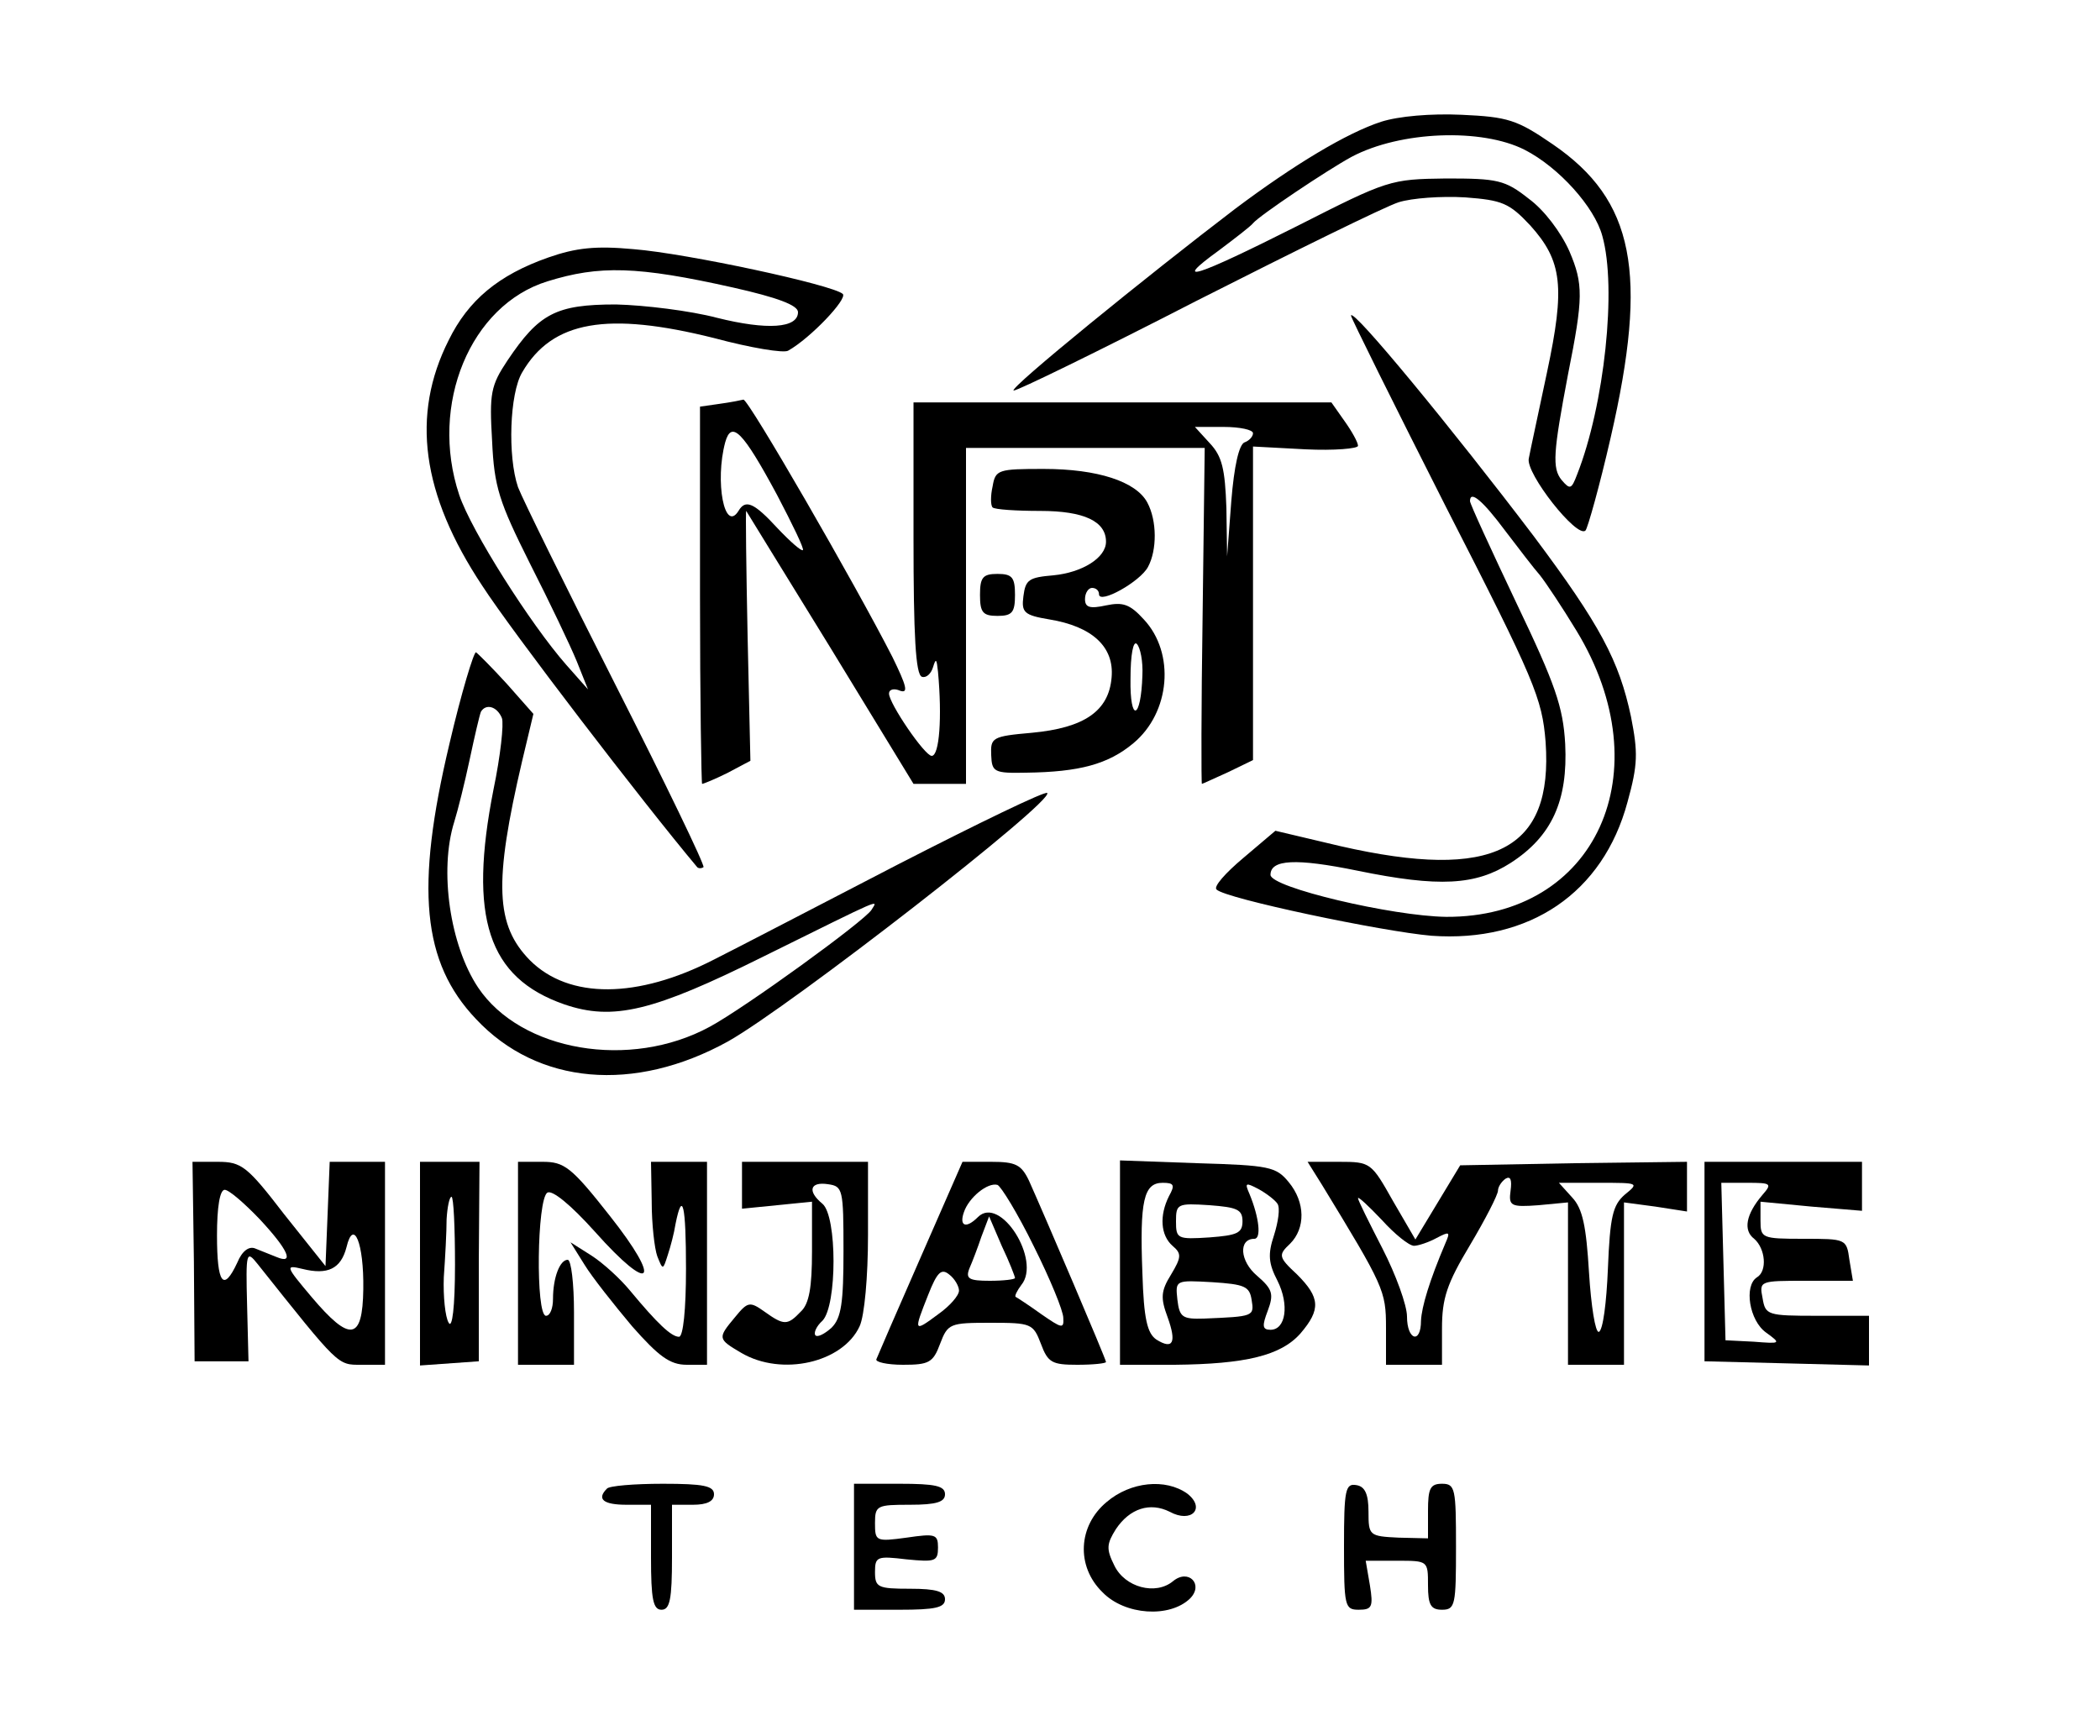 <?xml version="1.0" standalone="no"?>
<!DOCTYPE svg PUBLIC "-//W3C//DTD SVG 20010904//EN"
 "http://www.w3.org/TR/2001/REC-SVG-20010904/DTD/svg10.dtd">
<svg version="1.0" xmlns="http://www.w3.org/2000/svg"
 width="300pt" height="248pt" viewBox="0 0 300 248"
 preserveAspectRatio="xMidYMid meet">
<g transform="translate(0,248) scale(0.1,-0.1)"
fill="#000000" stroke="none">
<path d="M1973 2306 c-49 -16 -124 -61 -208 -124 -126 -96 -324 -257 -317
-260 4 -1 121 56 261 128 140 71 270 135 289 141 19 6 61 9 95 7 53 -4 63 -8
93 -40 46 -51 50 -88 24 -210 -12 -57 -24 -112 -26 -123 -5 -21 69 -115 81
-103 3 3 20 63 36 133 54 235 34 339 -83 419 -51 35 -64 39 -130 42 -44 2 -90
-2 -115 -10z m205 -40 c49 -25 100 -82 111 -123 21 -74 3 -242 -36 -341 -8
-21 -10 -22 -22 -8 -14 17 -12 40 9 151 22 110 22 129 2 176 -12 27 -36 59
-58 75 -34 27 -45 29 -118 29 -80 -1 -83 -2 -213 -68 -145 -73 -181 -85 -112
-35 24 18 46 35 49 39 9 11 106 76 141 95 70 37 186 41 247 10z"/>
<path d="M783 2112 c-71 -25 -114 -61 -142 -118 -54 -107 -39 -220 48 -351 42
-65 229 -309 307 -402 2 -2 6 -2 9 0 2 3 -54 119 -125 259 -71 140 -134 268
-140 284 -15 44 -12 134 6 164 43 74 122 87 274 49 52 -14 100 -22 106 -18 32
18 85 74 78 81 -14 13 -223 58 -299 64 -54 5 -82 2 -122 -12z m265 -43 c62
-14 92 -25 92 -35 0 -23 -44 -26 -116 -8 -38 10 -103 18 -144 19 -86 0 -110
-13 -155 -80 -24 -36 -26 -47 -22 -115 3 -66 10 -87 54 -175 28 -55 58 -118
67 -140 l16 -40 -31 35 c-51 58 -136 192 -153 243 -43 129 16 271 126 305 74
23 128 22 266 -9z"/>
<path d="M1930 2029 c0 -3 61 -126 136 -274 127 -248 137 -273 142 -335 11
-155 -74 -199 -293 -149 l-93 22 -46 -39 c-25 -21 -43 -41 -38 -45 13 -13 237
-60 307 -66 140 -10 245 61 280 191 15 54 15 71 5 122 -17 80 -44 131 -139
258 -116 153 -260 328 -261 315z m220 -307 c19 -25 42 -55 50 -64 8 -10 32
-46 52 -79 123 -202 28 -410 -186 -409 -77 1 -251 42 -251 60 0 22 36 24 124
6 117 -24 169 -21 219 11 59 38 82 89 78 170 -3 53 -14 85 -70 202 -36 76 -66
141 -66 145 0 16 18 1 50 -42z"/>
<path d="M1028 1903 l-28 -4 0 -270 c0 -148 2 -269 3 -269 2 0 19 7 37 16 l32
17 -4 178 c-2 99 -3 179 -2 179 0 0 54 -88 120 -195 l119 -195 38 0 37 0 0
240 0 240 171 0 170 0 -3 -240 c-2 -132 -2 -240 -1 -240 1 0 18 8 38 17 l35
17 0 224 0 224 75 -4 c41 -2 75 1 75 5 0 5 -9 21 -19 35 l-19 27 -298 0 -299
0 0 -194 c0 -139 3 -195 12 -198 6 -2 13 4 16 14 4 13 5 12 7 -7 6 -65 2 -120
-9 -120 -10 0 -61 75 -61 89 0 6 7 8 16 4 12 -4 9 7 -11 48 -53 104 -206 369
-213 368 -4 -1 -19 -4 -34 -6z m82 -130 c22 -42 39 -77 37 -79 -2 -2 -18 12
-36 31 -34 37 -46 42 -56 25 -20 -32 -34 42 -19 98 9 32 25 16 74 -75z m680
88 c0 -5 -6 -11 -12 -13 -8 -3 -15 -34 -19 -84 l-6 -79 -1 69 c-2 56 -6 74
-24 93 l-21 23 41 0 c23 0 42 -4 42 -9z"/>
<path d="M1418 1785 c-3 -13 -3 -27 0 -30 3 -3 34 -5 68 -5 63 0 94 -15 94
-44 0 -23 -34 -44 -75 -48 -35 -3 -40 -6 -43 -30 -3 -23 1 -27 37 -33 61 -10
93 -39 89 -83 -4 -48 -39 -72 -114 -79 -57 -5 -59 -7 -58 -32 1 -24 4 -26 50
-25 76 1 117 12 153 42 53 44 60 129 15 177 -20 22 -30 25 -54 20 -23 -5 -30
-3 -30 9 0 9 5 16 10 16 6 0 10 -4 10 -9 0 -15 59 18 70 39 13 24 13 66 -1 92
-16 30 -71 48 -148 48 -65 0 -69 -1 -73 -25z m214 -270 c-2 -64 -18 -68 -17
-5 0 35 4 55 9 50 5 -5 9 -25 8 -45z"/>
<path d="M1400 1630 c0 -25 4 -30 25 -30 21 0 25 5 25 30 0 25 -4 30 -25 30
-21 0 -25 -5 -25 -30z"/>
<path d="M642 1417 c-49 -206 -39 -312 38 -393 88 -94 226 -106 360 -32 89 50
467 344 456 355 -3 3 -98 -43 -213 -102 -114 -59 -233 -121 -263 -136 -109
-56 -207 -57 -263 -1 -49 50 -52 110 -11 285 l16 67 -38 43 c-21 23 -41 43
-44 45 -3 1 -21 -58 -38 -131z m75 37 c3 -8 -2 -54 -12 -102 -36 -183 -8 -269
101 -307 70 -24 127 -10 284 68 176 87 164 82 155 67 -10 -16 -181 -140 -231
-167 -114 -62 -270 -35 -331 56 -40 60 -56 167 -34 237 5 16 15 56 22 89 7 33
14 63 16 68 7 12 23 8 30 -9z"/>
<path d="M277 678 l1 -143 39 0 38 0 -2 80 c-2 77 -1 79 15 59 117 -147 114
-144 148 -144 l34 0 0 145 0 145 -40 0 -39 0 -3 -75 -3 -74 -59 74 c-53 69
-61 75 -95 75 l-36 0 2 -142z m94 60 c41 -44 50 -65 24 -54 -8 3 -22 9 -30 12
-9 4 -19 -3 -26 -20 -20 -43 -29 -30 -29 39 0 40 4 65 11 65 6 0 28 -19 50
-42z m148 -100 c-1 -74 -19 -76 -74 -11 -37 44 -38 46 -13 40 36 -9 55 0 63
31 10 42 25 6 24 -60z"/>
<path d="M600 674 l0 -145 42 3 42 3 0 142 1 143 -42 0 -43 0 0 -146z m50 -1
c0 -61 -4 -92 -9 -83 -5 8 -8 38 -7 65 2 28 4 65 4 83 1 17 4 32 7 32 3 0 5
-44 5 -97z"/>
<path d="M740 675 l0 -145 40 0 40 0 0 75 c0 41 -4 75 -9 75 -11 0 -21 -25
-21 -56 0 -13 -4 -24 -10 -24 -15 0 -13 167 2 176 7 4 33 -17 68 -56 81 -91
97 -73 21 23 -55 70 -65 77 -96 77 l-35 0 0 -145z"/>
<path d="M931 763 c0 -32 4 -67 8 -78 8 -20 8 -20 15 2 4 12 9 31 11 44 10 50
15 27 15 -64 0 -58 -4 -97 -10 -97 -11 0 -31 19 -70 66 -14 17 -38 39 -55 50
l-30 19 20 -32 c11 -18 42 -57 68 -88 38 -43 54 -55 78 -55 l29 0 0 145 0 145
-40 0 -40 0 1 -57z"/>
<path d="M1060 786 l0 -33 50 5 50 5 0 -71 c0 -51 -4 -75 -16 -86 -19 -20 -24
-20 -52 0 -21 15 -24 14 -42 -8 -25 -30 -25 -31 9 -51 58 -34 145 -14 169 38
7 15 12 71 12 130 l0 105 -90 0 -90 0 0 -34z m145 -93 c0 -74 -3 -96 -17 -110
-10 -9 -20 -14 -23 -11 -3 3 1 13 10 21 21 22 21 149 0 167 -22 18 -18 32 8
28 21 -3 22 -7 22 -95z"/>
<path d="M1315 683 c-33 -75 -61 -140 -63 -145 -2 -4 15 -8 38 -8 37 0 43 3
53 30 11 29 14 30 72 30 58 0 61 -1 72 -30 10 -27 16 -30 52 -30 23 0 41 2 41
4 0 4 -88 210 -110 259 -11 23 -19 27 -54 27 l-41 0 -60 -137z m162 16 c23
-46 42 -92 42 -102 1 -16 -2 -15 -31 5 -18 13 -35 24 -37 25 -2 1 2 9 8 17 29
35 -30 129 -62 97 -17 -17 -27 -13 -20 7 7 21 34 43 48 39 5 -2 29 -41 52 -88z
m-27 -45 c0 -2 -16 -4 -36 -4 -30 0 -35 3 -29 18 4 9 12 30 17 45 l11 29 18
-42 c11 -23 19 -44 19 -46z m-80 -18 c0 -7 -13 -22 -30 -34 -35 -26 -35 -25
-14 28 13 33 19 38 30 29 8 -6 14 -17 14 -23z"/>
<path d="M1600 676 l0 -146 78 0 c101 1 152 13 180 45 29 34 28 51 -5 84 -27
25 -27 28 -10 44 22 22 22 59 -2 88 -18 22 -28 24 -130 27 l-111 4 0 -146z
m70 95 c-14 -28 -12 -56 5 -71 13 -11 13 -16 -2 -41 -15 -24 -15 -34 -5 -61
13 -36 8 -47 -16 -32 -13 9 -18 29 -20 95 -4 104 2 129 29 129 16 0 18 -3 9
-19z m155 -11 c4 -6 1 -26 -5 -45 -9 -27 -8 -40 5 -65 17 -34 12 -70 -10 -70
-12 0 -12 6 -4 27 9 24 7 31 -15 50 -25 21 -27 53 -4 53 10 0 7 30 -7 64 -7
16 -6 17 13 7 11 -6 24 -16 27 -21z m-50 -25 c0 -17 -8 -20 -47 -23 -46 -3
-48 -2 -48 23 0 25 2 26 48 23 39 -3 47 -6 47 -23z m13 -112 c4 -24 3 -24 -68
-27 -31 -1 -35 2 -38 27 -3 28 -3 28 50 25 46 -3 53 -6 56 -25z"/>
<path d="M1888 788 c89 -146 92 -152 92 -205 l0 -53 40 0 40 0 0 52 c0 43 7
64 40 119 22 37 40 72 40 78 0 5 5 13 11 17 7 4 9 -2 7 -17 -3 -22 0 -24 40
-21 l42 4 0 -116 0 -116 40 0 40 0 0 116 0 116 45 -6 45 -7 0 36 0 35 -162 -2
-162 -3 -32 -53 -32 -53 -32 55 c-31 55 -32 56 -77 56 l-45 0 20 -32z m433
-15 c-17 -15 -21 -31 -24 -106 -2 -48 -7 -88 -13 -90 -5 -1 -11 37 -14 85 -4
66 -9 91 -24 107 l-19 21 58 0 c56 0 57 0 36 -17z m-301 -73 c6 0 21 5 32 11
19 10 20 9 13 -7 -23 -54 -34 -91 -35 -111 0 -34 -20 -28 -20 6 0 16 -16 60
-35 97 -19 37 -35 69 -35 72 0 3 15 -11 34 -31 18 -20 39 -37 46 -37z"/>
<path d="M2435 677 l0 -142 118 -3 117 -3 0 36 0 35 -74 0 c-71 0 -74 1 -78
25 -5 25 -4 25 62 25 l67 0 -5 30 c-4 30 -5 30 -66 30 -59 0 -61 1 -61 26 l0
27 73 -7 72 -6 0 35 0 35 -112 0 -113 0 0 -143z m83 96 c-24 -28 -28 -51 -12
-63 16 -14 19 -46 4 -55 -19 -12 -11 -62 13 -79 22 -16 21 -16 -18 -13 l-40 2
-3 113 -3 112 37 0 c34 0 36 -1 22 -17z"/>
<path d="M867 353 c-15 -15 -5 -23 28 -23 l35 0 0 -75 c0 -60 3 -75 15 -75 12
0 15 15 15 75 l0 75 30 0 c20 0 30 5 30 15 0 12 -15 15 -73 15 -41 0 -77 -3
-80 -7z"/>
<path d="M1220 270 l0 -90 65 0 c51 0 65 3 65 15 0 11 -12 15 -50 15 -46 0
-50 2 -50 24 0 22 3 23 45 18 41 -4 45 -3 45 17 0 19 -4 20 -45 14 -44 -6 -45
-5 -45 21 0 25 3 26 50 26 38 0 50 4 50 15 0 12 -14 15 -65 15 l-65 0 0 -90z"/>
<path d="M1581 334 c-41 -34 -44 -92 -6 -129 32 -33 96 -37 125 -9 20 20 -2
43 -24 25 -25 -21 -69 -9 -84 22 -12 24 -11 31 2 52 20 30 49 39 77 25 31 -17
52 5 25 26 -31 22 -81 17 -115 -12z"/>
<path d="M1920 271 c0 -86 1 -91 21 -91 19 0 21 4 16 35 l-6 35 45 0 c44 0 44
0 44 -35 0 -28 4 -35 20 -35 19 0 20 7 20 90 0 83 -1 90 -20 90 -17 0 -20 -7
-20 -39 l0 -39 -42 1 c-42 2 -43 3 -43 37 0 25 -5 36 -17 38 -16 3 -18 -6 -18
-87z"/>
</g>
</svg>

